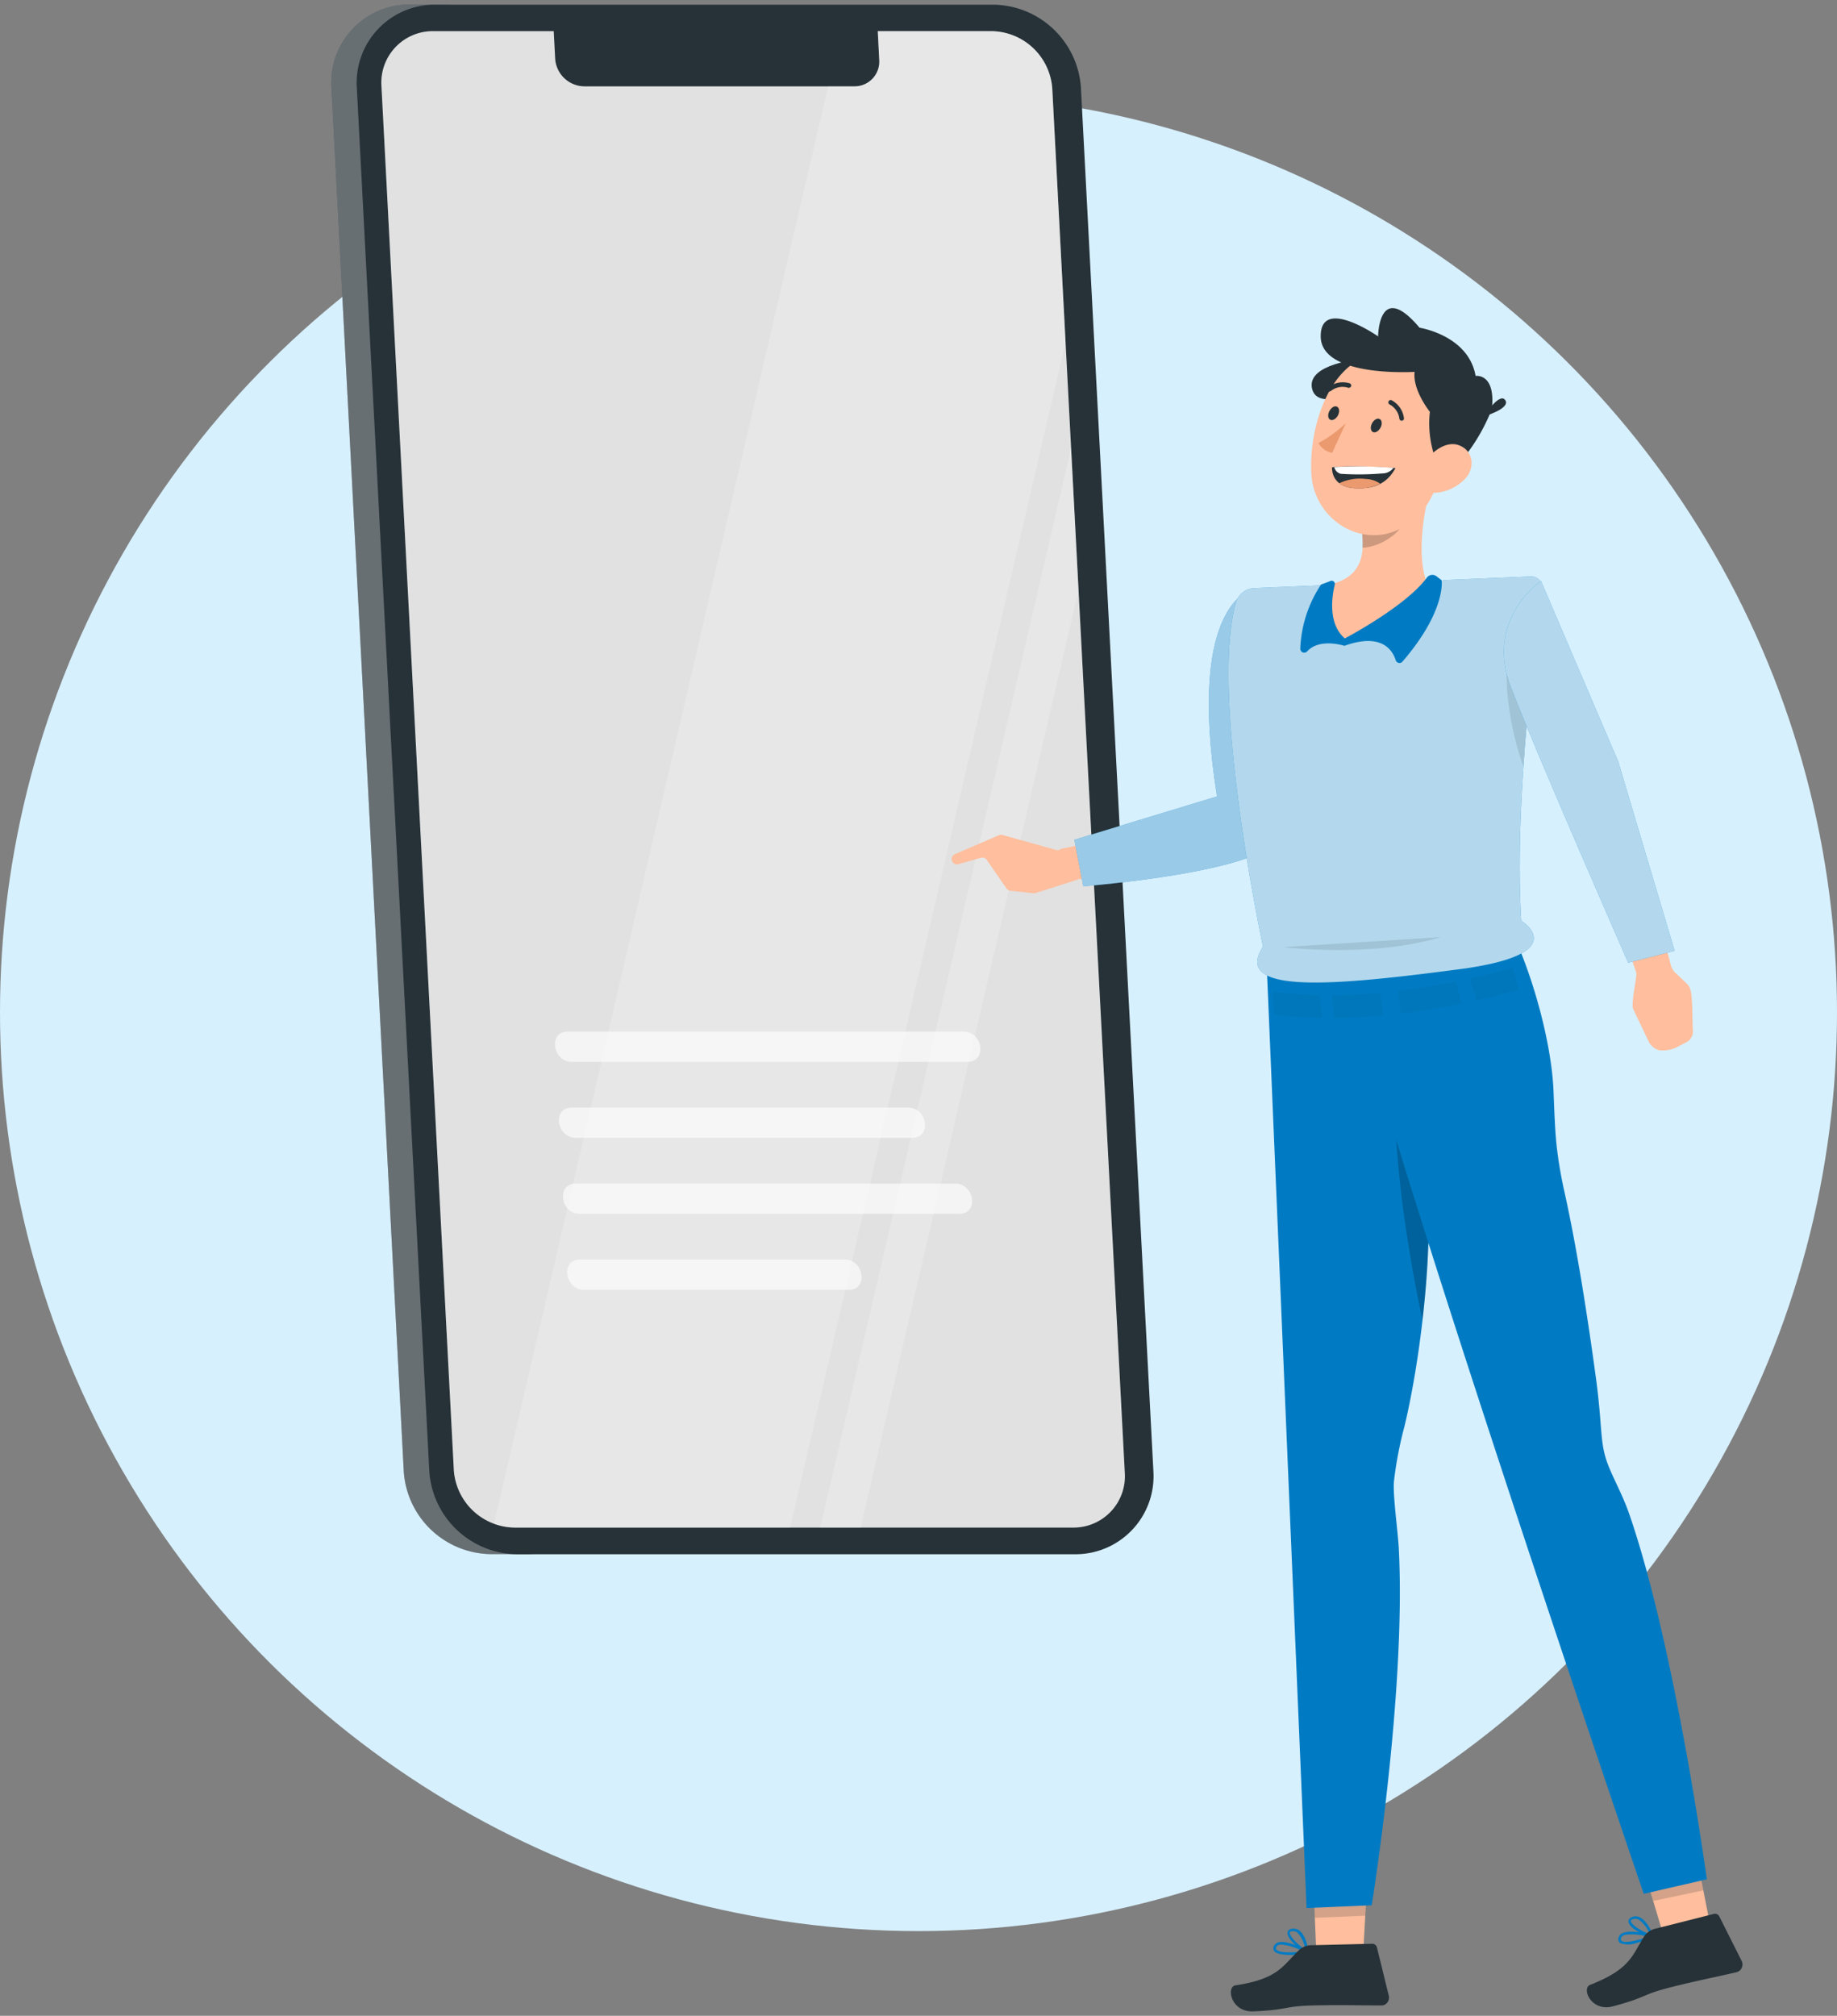<svg width="206" height="226" fill="none" xmlns="http://www.w3.org/2000/svg"><rect width="100%" height="100%" fill="#808080" stroke="none"/><circle cx="103" cy="113.504" transform="rotate(90 103 113.504)" fill="#D7F0FE" r="103"/><path d="M45.99.505h5.106a8.753 8.753 0 0 0-8.84 9.317l8.13 155.12a9.963 9.963 0 0 0 9.802 9.298H55.08a9.92 9.92 0 0 1-9.803-9.298L37.163 9.822A8.747 8.747 0 0 1 45.99.505Z" fill="#263238"/><path opacity=".3" d="M45.99.505h5.106a8.753 8.753 0 0 0-8.84 9.317l8.13 155.12a9.963 9.963 0 0 0 9.802 9.298H55.08a9.92 9.92 0 0 1-9.803-9.298L37.163 9.822A8.747 8.747 0 0 1 45.99.505Z" fill="#fff"/><path d="M57.944 174.253h62.571a8.74 8.74 0 0 0 6.438-2.726 8.738 8.738 0 0 0 2.388-6.571L121.213 9.822A9.965 9.965 0 0 0 111.41.525H48.839a8.753 8.753 0 0 0-8.826 9.297l8.129 155.121a9.963 9.963 0 0 0 9.802 9.31Z" fill="#263238"/><path d="m126.132 165.095-8.129-155.12a6.917 6.917 0 0 0-6.82-6.482h-12.75l.165 3.214a2.774 2.774 0 0 1-2.815 2.975h-30.21a3.32 3.32 0 0 1-3.32-3.128l-.16-3.061H48.618a5.771 5.771 0 0 0-5.844 6.15l8.115 155.14a6.92 6.92 0 0 0 6.82 6.481h62.579a5.76 5.76 0 0 0 5.844-6.169Z" fill="#FAFAFA"/><path opacity=".1" d="m126.132 165.095-8.129-155.12a6.917 6.917 0 0 0-6.82-6.482h-12.75l.165 3.214a2.774 2.774 0 0 1-2.815 2.975h-30.21a3.32 3.32 0 0 1-3.32-3.128l-.16-3.061H48.618a5.771 5.771 0 0 0-5.844 6.15l8.115 155.14a6.92 6.92 0 0 0 6.82 6.481h62.579a5.76 5.76 0 0 0 5.844-6.169Z" fill="#000"/><g opacity=".8" fill="#fff"><path opacity=".8" d="M108.516 119.047H64.128c-2.185 0-2.657-3.394-.472-3.394h44.389c2.185 0 2.656 3.394.471 3.394ZM102.307 127.567H64.573c-2.185 0-2.656-3.393-.471-3.393h37.734c2.185 0 2.656 3.393.471 3.393ZM107.592 136.088H65.023c-2.184 0-2.656-3.394-.478-3.394h42.569c2.192 0 2.656 3.394.478 3.394ZM95.216 144.608H65.504c-2.185 0-2.657-3.393-.478-3.393h29.698c2.185 0 2.657 3.393.478 3.393h.014Z"/></g><path opacity=".2" d="M55.398 170.84c.744.279 1.53.423 2.325.425h30.88l30.888-132.88-1.488-28.41a6.917 6.917 0 0 0-6.82-6.482h-12.75l.165 3.214a2.776 2.776 0 0 1-2.816 2.976H92.86L55.398 170.84ZM96.512 171.265l24.433-105.114-.831-15.919-28.137 121.033h4.535Z" fill="#fff"/><path d="m182.493 106.097.99 2.942c.139.411-.624 3.387-.332 4.104l1.773 3.719c.239.418.629.729 1.089.87.738.105 1.49-.03 2.145-.385l.95-.498a1.33 1.33 0 0 0 .73-1.289c-.086-1.288 0-3.739-.292-4.649a1.332 1.332 0 0 0-.365-.604l-1.395-1.328a1.885 1.885 0 0 1-.418-.777l-.89-3.321a1.905 1.905 0 0 0-1.043-1.23 1.897 1.897 0 0 0-1.613.015l-.346.173a1.896 1.896 0 0 0-.983 2.258ZM123.64 94.21l-4.649.956a.613.613 0 0 1-.558.126l-5.977-1.667a.59.59 0 0 0-.398 0l-4.981 2.145a.588.588 0 0 0-.326.738.6.6 0 0 0 .724.378l2.517-.71a.592.592 0 0 1 .664.232l2.218 3.208a.623.623 0 0 0 .425.252l2.531.272c.078.02.16.02.239 0l4.582-1.454a.608.608 0 0 0 .186-.093l4.37-.505a.59.59 0 0 0 .225-.41.596.596 0 0 0-.139-.447l-.817-2.995a.596.596 0 0 0-.413-.187.584.584 0 0 0-.423.16Z" fill="#FFBE9D"/><path d="M143.342 93.631c-.352 4.045-21.863 5.738-21.863 5.738l-1.002-5.22 15.998-4.86c-3.54-22.394 4.27-23.317 4.27-23.317s3.739 14.331 2.597 27.66Z" fill="#007BC3"/><path opacity=".6" d="M143.342 93.631c-.352 4.045-21.863 5.738-21.863 5.738l-1.002-5.22 15.998-4.86c-3.54-22.394 4.27-23.317 4.27-23.317s3.739 14.331 2.597 27.66Z" fill="#fff"/><path d="m147.184 208.74.511 12.266 5.067-.212.697-12.319-6.275.265Z" fill="#FFBE9D"/><path opacity=".2" d="m147.441 215.016 5.665-.239.352-6.302-6.282.265.265 6.276Z" fill="#263238"/><path d="m142.027 107.757 4.49 106.163 7.305-.312s3.905-23.994 3.028-40.171c-.093-1.674-.664-5.871-.538-7.305a42.622 42.622 0 0 1 1.196-6.256c1.773-7.445 3.426-20.315 2.423-29.958 0 0 9.544-10.2 7-23.243l-24.904 1.082Z" fill="#007BC3"/><path opacity=".2" d="m160.749 128.942-2.424-5.313-1.846.857s-.199 8.161 3.022 23.522c.762-5.995.9-12.053.411-18.077 0 0 .326-.345.837-.989Z" fill="#000"/><path d="M144.705 219.179c-.757 0-1.554-.106-1.813-.425a.552.552 0 0 1 0-.63.725.725 0 0 1 .445-.352c1.016-.306 3.188.863 3.281.916a.136.136 0 0 1 .061.06.129.129 0 0 1 .012.086.15.15 0 0 1-.036.081.142.142 0 0 1-.077.045c-.617.126-1.244.2-1.873.219Zm-1.003-1.168a.927.927 0 0 0-.272.039.394.394 0 0 0-.285.213c-.1.179-.06.266 0 .312.292.392 1.839.365 2.975.199a6.652 6.652 0 0 0-2.418-.763Z" fill="#007BC3"/><path d="M146.552 218.955h-.033c-.738-.313-2.245-1.601-2.126-2.298 0-.166.127-.372.525-.419a1.1 1.1 0 0 1 .817.226c.797.624.996 2.278 1.009 2.351a.13.13 0 0 1-.013.077.13.13 0 0 1-.053.056.126.126 0 0 1-.126.007Zm-1.554-2.444h-.087c-.259.033-.272.132-.285.172 0 .419.963 1.435 1.733 1.866a3.362 3.362 0 0 0-.857-1.859.73.73 0 0 0-.504-.173v-.006Z" fill="#007BC3"/><path d="m147.184 218.084 6.687-.159a.546.546 0 0 1 .538.412l1.328 5.412a.901.901 0 0 1-.664 1.089h-.186c-2.411 0-4.562-.066-7.564 0-3.54.087-2.656.492-6.794.664-2.51.093-3.035-2.749-1.992-2.915 4.855-.731 5.313-2.212 7.166-3.985a2.15 2.15 0 0 1 1.481-.518Z" fill="#263238"/><path d="m183.895 208.163 3.533 11.761 4.861-1.461-2.371-12.113-6.023 1.813Z" fill="#FFBE9D"/><path opacity=".2" d="m185.389 213.123 5.618-1.188-1.089-5.585-6.023 1.813 1.494 4.96Z" fill="#263238"/><path d="M152.024 112.154c6.567 24.817 32.301 100.172 32.301 100.172l7.08-1.627s-3.58-26.192-8.72-41.008c-.823-2.357-1.992-4.29-2.57-6.056-.711-2.245-.438-3.932-1.169-9.298-.843-6.189-2.079-14.305-3.5-20.66a49.39 49.39 0 0 1-.81-4.589c-.212-1.667-.272-2.902-.425-6.774-.219-5.313-2.251-12.578-4.376-17.207l-19.073.804s.85 4.675 1.262 6.243ZM183.515 217.831a2.644 2.644 0 0 1-1.859 0 .545.545 0 0 1-.146-.617.753.753 0 0 1 .358-.438c.923-.525 3.321.132 3.4.166a.142.142 0 0 1 .074.045.142.142 0 0 1 .033.081.17.17 0 0 1-.023.085.17.17 0 0 1-.064.061c-.572.256-1.165.462-1.773.617Zm-1.235-.923a1.358 1.358 0 0 0-.266.107.4.4 0 0 0-.225.265c-.06.2 0 .279.053.312.372.319 1.872-.046 2.942-.464a6.637 6.637 0 0 0-2.504-.22Z" fill="#007BC3"/><path d="M185.267 217.207a.088.088 0 0 1-.06 0c-.79-.133-2.543-1.062-2.59-1.766 0-.166.047-.392.425-.525a1.084 1.084 0 0 1 .844.04c.916.431 1.481 1.992 1.507 2.065.008.025.01.052.004.078a.146.146 0 0 1-.037.068.163.163 0 0 1-.093.04Zm-2.059-2.045h-.086c-.246.086-.239.192-.239.232.066.412 1.255 1.182 2.105 1.435a3.434 3.434 0 0 0-1.248-1.621.75.75 0 0 0-.532-.06v.014Z" fill="#007BC3"/><path d="m185.7 216.218 6.489-1.64a.533.533 0 0 1 .61.279l2.504 4.98a.902.902 0 0 1-.111.991.893.893 0 0 1-.274.218.962.962 0 0 1-.179.066c-2.351.552-4.463.95-7.372 1.687-3.433.87-2.457 1.056-6.481 2.139-2.431.664-3.573-1.993-2.577-2.404 4.575-1.787 4.708-3.321 6.103-5.492a2.125 2.125 0 0 1 1.288-.824Z" fill="#263238"/><g opacity=".2" fill="#000"><path opacity=".2" d="m163.886 112.512-.605-2.457a82.863 82.863 0 0 1-6.488 1.056l.266 2.523a84.722 84.722 0 0 0 6.827-1.122ZM148.02 111.576a42.18 42.18 0 0 1-5.313-.412l.226 2.597c1.762.224 3.536.346 5.313.365l-.226-2.55ZM169.643 108.527c-1.674.443-3.279.842-4.815 1.196l.724 2.43c1.521-.345 3.101-.737 4.748-1.195l-.657-2.431ZM154.82 111.316a63.18 63.18 0 0 1-5.472.273l.272 2.543c.664 0 1.328 0 1.992-.046a65.069 65.069 0 0 0 3.487-.246l-.279-2.524Z"/></g><path d="m171.663 64.63-9.809.412c-2.165 2.39-11.701 2.278-11.256.478l-9.902.418a2.213 2.213 0 0 0-2.066 1.508c-3.054 10.386 3.002 38.69 3.002 38.69-3.626 5.559 8.78 4.257 21.916 2.544 13.135-1.714 7.046-5.452 7.046-5.452-.857-13.488 1.627-31.711 2.337-37.19a1.227 1.227 0 0 0-1.268-1.408Z" fill="#007BC3"/><path opacity=".7" d="m171.663 64.63-9.809.412c-2.165 2.39-11.701 2.278-11.256.478l-9.902.418a2.213 2.213 0 0 0-2.066 1.508c-3.054 10.386 3.002 38.69 3.002 38.69-3.626 5.559 8.78 4.257 21.916 2.544 13.135-1.714 7.046-5.452 7.046-5.452-.857-13.488 1.627-31.711 2.337-37.19a1.227 1.227 0 0 0-1.268-1.408Z" fill="#fff"/><path d="M152.535 40.265s-5.917.511-5.419 3.22c.498 2.71 5.459.26 5.459.26l-.04-3.48Z" fill="#263238"/><path d="M160.657 53.759c-1.003 3.32-1.919 8.633-.544 11.9.332.784-.273 2.199-.963 2.697-2.418 1.899-5.214 3.666-8.288 3.466-3.945-.259-4.244-3.214-3.321-4.781.253-.419.903-1.328 1.382-1.455 3.831-.816 4.177-3.406 3.758-6.315l7.976-5.512Z" fill="#FFBE9D"/><path opacity=".2" d="m157.417 56.023-4.722 3.235c.089.713.118 1.433.087 2.151 1.66-.066 3.911-1.228 4.735-2.962.524-1.056.292-2.25-.1-2.424Z" fill="#000"/><path d="M162.667 48.36c-1.202 5.107-1.653 8.148-4.708 10.347-4.602 3.32-10.559-.166-10.898-5.506-.305-4.848 1.713-12.352 7.113-13.534a7.143 7.143 0 0 1 8.493 8.693Z" fill="#FFBE9D"/><path d="M154.801 47.962c-.212.392-.597.61-.856.465-.259-.146-.299-.578-.08-.977.219-.398.598-.61.857-.464.259.146.298.584.079.976ZM150.031 46.58c-.22.398-.605.611-.864.472-.259-.14-.299-.585-.079-.983.219-.399.597-.611.856-.465.259.146.299.564.087.976ZM157.105 47.157a.266.266 0 0 1-.18-.212 2.1 2.1 0 0 0-1.075-1.587.266.266 0 0 1 .005-.491.258.258 0 0 1 .2.006 2.665 2.665 0 0 1 1.382 1.992.272.272 0 0 1-.046.198.27.27 0 0 1-.173.107l-.113-.013ZM149.028 43.884a.263.263 0 0 1-.18-.236.278.278 0 0 1 .014-.103c.02-.053.054-.1.1-.133a2.658 2.658 0 0 1 2.384-.438c.066.024.12.073.15.136a.267.267 0 0 1 .009.203.277.277 0 0 1-.345.152 2.11 2.11 0 0 0-1.886.345.277.277 0 0 1-.246.074Z" fill="#263238"/><path d="M150.922 47.437a13.927 13.927 0 0 1-3.074 2.238 2.24 2.24 0 0 0 1.54 1.089l1.534-3.328Z" fill="#EB996E"/><path d="M149.374 52.385s1.9-.26 7.113.093c-.744 1.374-1.993 2.444-4.649 2.251-2.656-.193-2.464-2.344-2.464-2.344Z" fill="#263238"/><path d="M153.158 53.7a5.36 5.36 0 0 0-2.982.484c.48.332 1.044.518 1.627.538a5.312 5.312 0 0 0 2.975-.491 2.97 2.97 0 0 0-1.62-.531Z" fill="#EB996E"/><path d="M149.621 52.365a.993.993 0 0 0 .744.757c1.548.1 3.102.085 4.649-.047a1.52 1.52 0 0 0 1.241-.617 48.08 48.08 0 0 0-6.634-.093Z" fill="#fff"/><path d="M161.129 51.867a11.75 11.75 0 0 1-.783-5.698s-1.953-2.411-1.714-4.477c0 0-10.446.664-10.526-3.931-.079-4.596 6.435-.047 6.435-.047s.047-6.428 4.649-.97c0 0 5.485.838 6.282 5.4 0 0 2.265-.339 1.827 3.706a20.907 20.907 0 0 1-4.164 6.64l-2.006-.623Z" fill="#263238"/><path d="M164.356 53.606a5.02 5.02 0 0 1-3.427 1.64c-1.746.073-2.231-1.58-1.414-3.021.73-1.328 2.517-2.902 4.11-2.298 1.594.604 1.807 2.464.731 3.68Z" fill="#FFBE9D"/><path d="M166.387 46.693s1.766-2.77 2.41-1.833c.645.937-2.41 1.833-2.41 1.833Z" fill="#263238"/><path d="M149.678 65.547c-.319 1.329-.783 4.397 1.129 6.03 0 0 6.794-3.56 9.191-6.8a.764.764 0 0 1 1.083-.173l.584.452s.531 3.413-4.383 9.111a.44.44 0 0 1-.429.158.443.443 0 0 1-.341-.304c-.379-1.195-1.641-3.094-5.751-1.614 0 0-2.776-.916-4.171.618a.442.442 0 0 1-.708-.057.44.44 0 0 1-.069-.262c.1-2.56.907-5.042 2.331-7.172l1.063-.398a.35.35 0 0 1 .465.221c.02.062.022.128.006.19Z" fill="#007BC3"/><path opacity=".1" d="M143.902 106.183s9.802 1.262 17.672-1.122l-17.672 1.122ZM169.097 73.09s-.909 5.314 1.72 12.825c.273-3.899.631-7.63.99-10.872l-2.71-1.952Z" fill="#000"/><path d="M172.796 65.148s-6.308 4.25-3.38 11.855c2.929 7.604 13.169 30.927 13.169 30.927l5.207-1.328-6.322-21.205-8.674-20.282" fill="#007BC3"/><path opacity=".7" d="M172.796 65.148s-6.308 4.25-3.38 11.855c2.929 7.604 13.169 30.927 13.169 30.927l5.207-1.328-6.322-21.205-8.674-20.282" fill="#fff"/></svg>